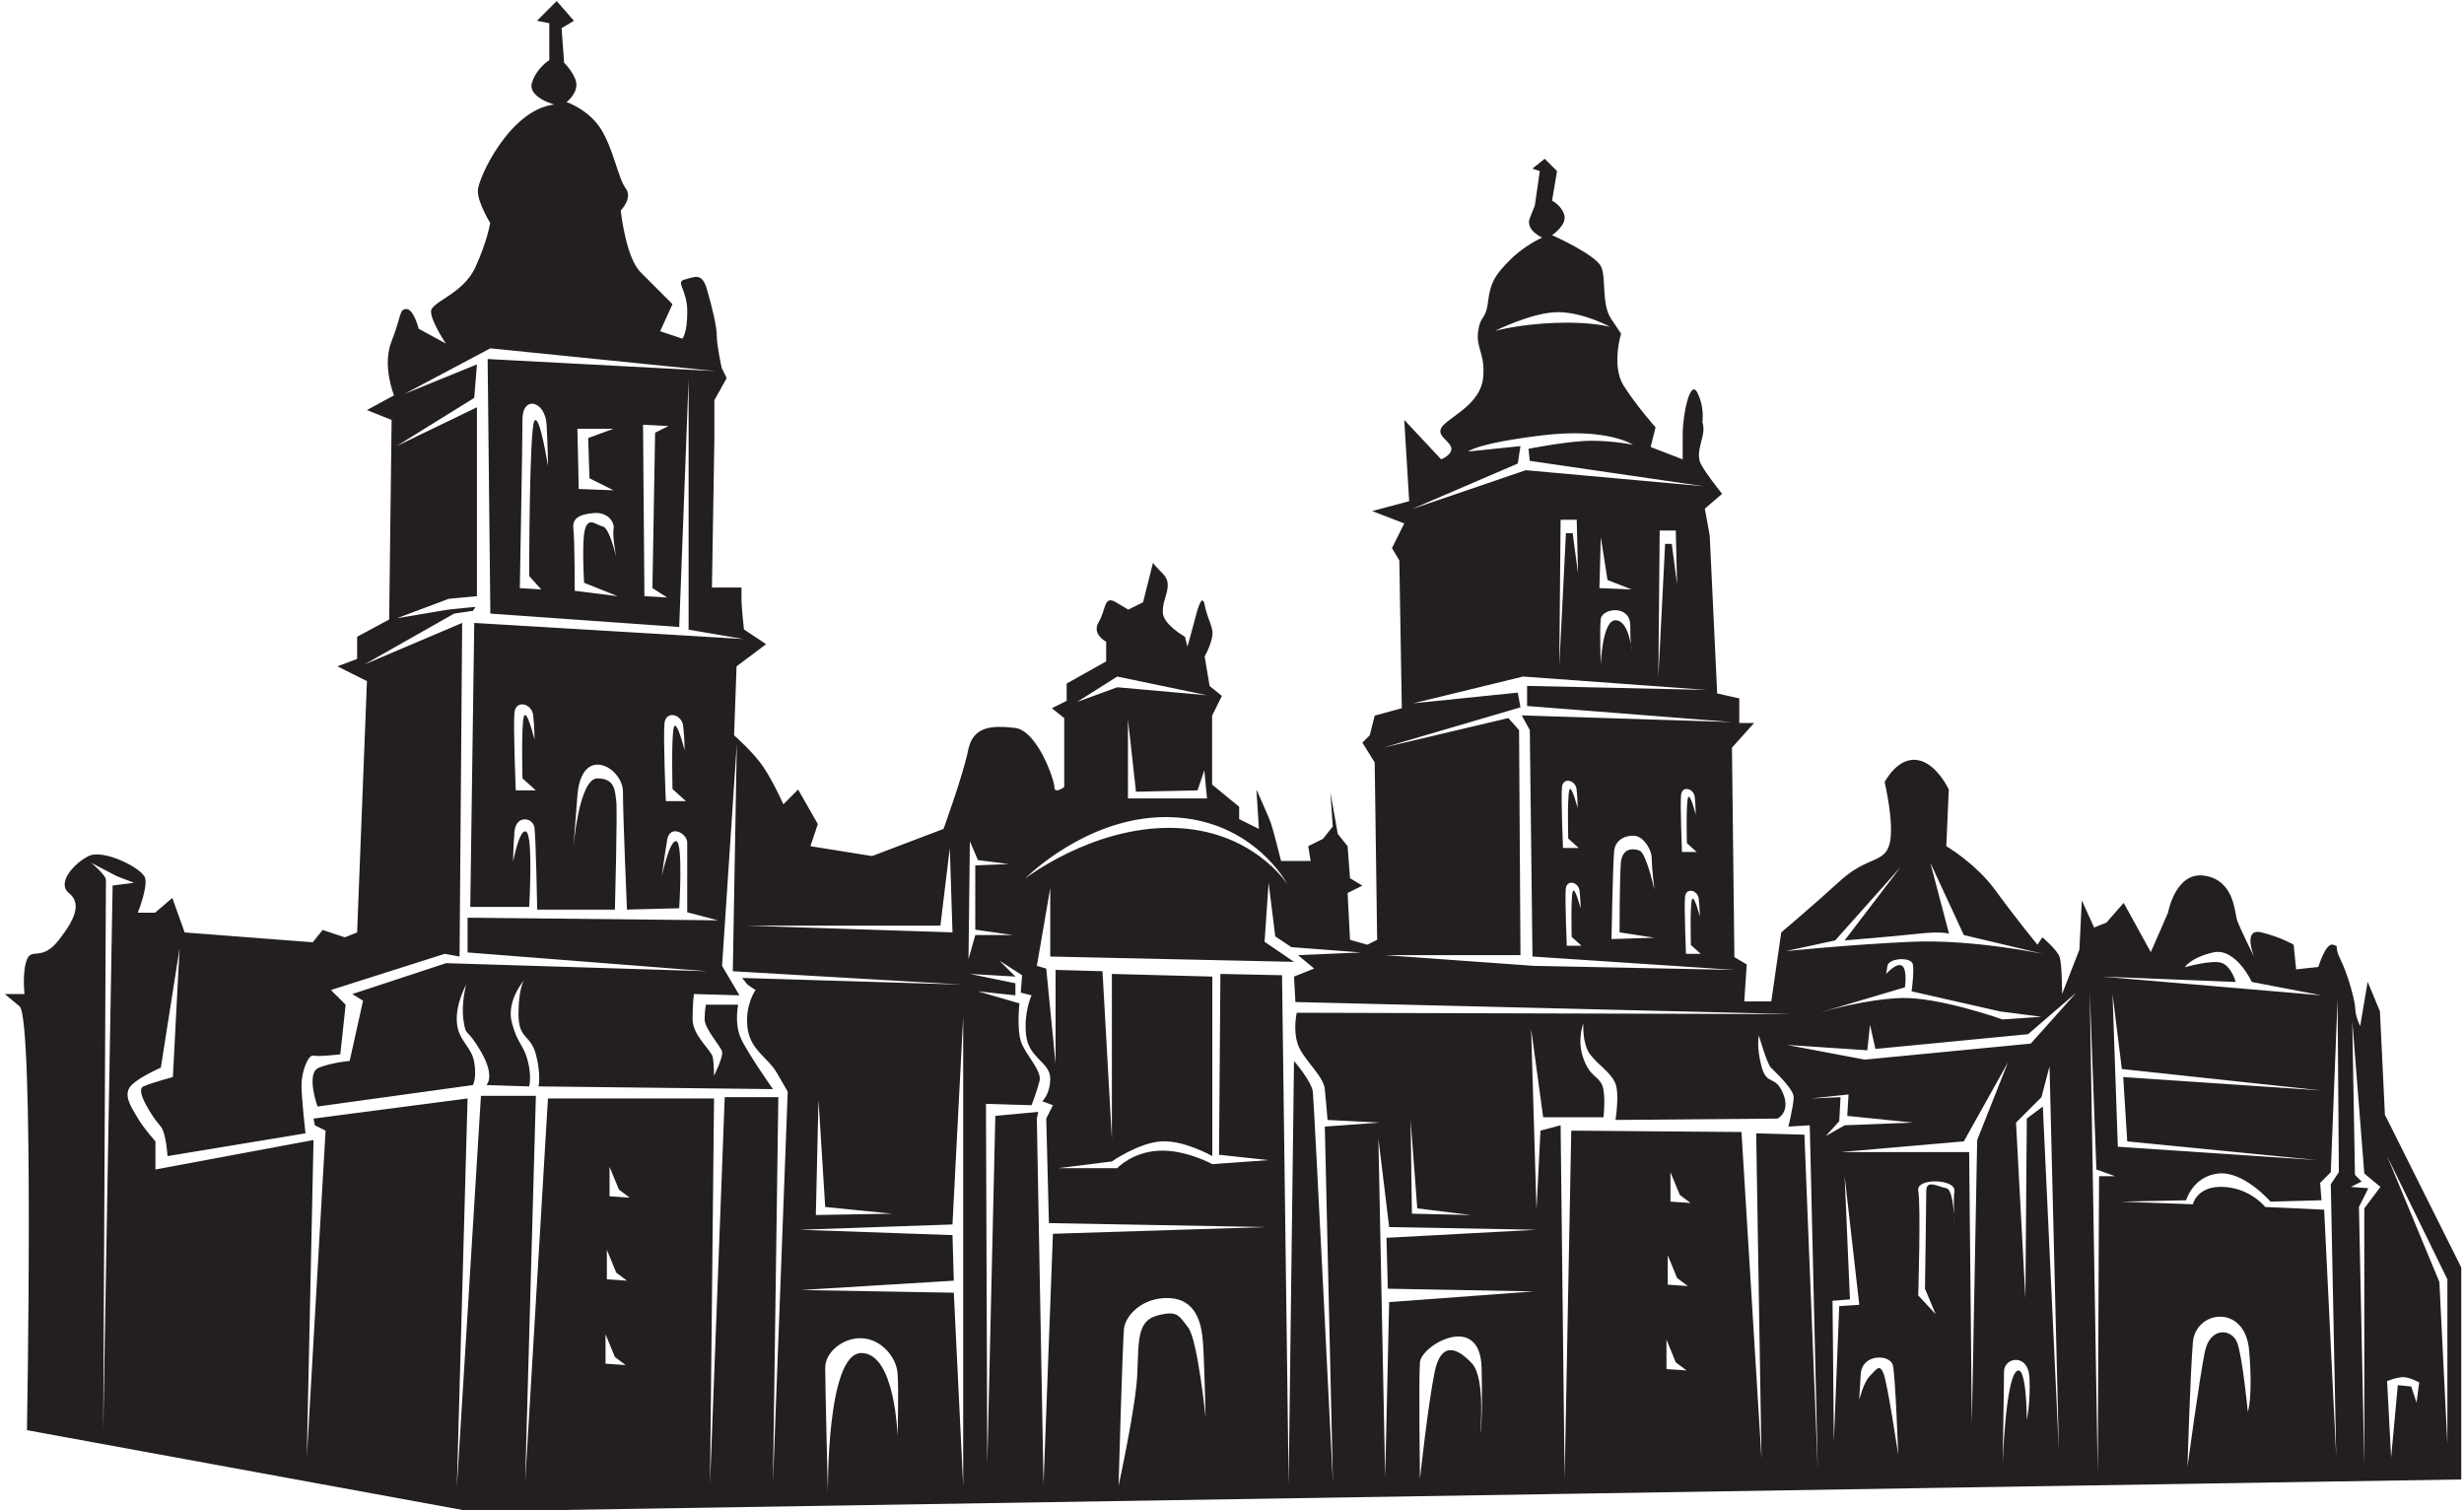 <?xml version="1.0" encoding="UTF-8"?>
<svg xmlns="http://www.w3.org/2000/svg" xmlns:xlink="http://www.w3.org/1999/xlink" width="545pt" height="334pt" viewBox="0 0 545 334" version="1.1">
<g id="surface1">
<path style=" stroke:none;fill-rule:nonzero;fill:rgb(13.73%,12.16%,12.549%);fill-opacity:1;" d="M 527.508 246.555 L 526.406 223.672 L 523.688 217.137 L 522.039 226.938 C 522.039 226.938 520.949 224.762 520.949 223.121 C 520.949 221.484 519.32 215.504 517.688 212.227 C 516.055 208.949 517.688 209.504 516.055 208.949 C 514.406 208.41 512.785 213.867 512.785 213.867 L 507.871 214.402 L 507.32 208.949 C 507.32 208.949 504.605 207.316 500.246 206.234 C 495.879 205.145 498.605 211.688 498.605 211.688 C 498.605 211.688 495.352 205.145 494.801 203.508 C 494.254 201.867 494.254 194.781 487.719 193.699 C 481.184 192.605 479.531 201.867 479.531 201.867 L 475.727 210.594 L 469.73 199.699 L 465.914 204.051 L 463.188 205.145 L 460.465 199.145 L 459.93 210.051 L 456.105 219.855 C 456.105 219.855 456.105 213.312 455.562 211.688 C 455.012 210.051 451.746 207.316 451.746 207.316 L 450.652 208.949 C 450.652 208.949 445.754 202.969 441.395 196.969 C 437.035 190.965 430.492 187.156 430.492 187.156 L 431.043 174.629 C 431.043 174.629 428.309 168.629 423.941 168.086 C 419.59 167.547 416.855 172.988 416.855 172.988 C 416.855 172.988 419.059 182.258 417.957 186.613 C 416.855 190.965 413.039 189.34 407.055 194.781 C 401.07 200.234 393.984 206.234 393.984 206.234 L 391.785 221.484 L 385.805 221.484 L 386.352 213.312 L 383.617 211.688 L 383.086 165.359 L 387.984 159.91 L 384.703 159.91 L 384.703 154.461 L 379.816 153.375 L 378.168 118.496 L 377.086 112.504 L 380.902 109.227 C 380.902 109.227 376.535 103.777 376 102.145 C 375.449 100.504 376 98.867 376.535 96.691 C 377.086 94.516 376.535 93.418 376.535 93.418 C 376.535 93.418 377.086 90.148 375.449 86.883 C 373.809 83.617 372.184 91.785 372.184 96.152 C 372.184 100.504 372.184 101.602 372.184 101.602 L 365.098 98.867 L 366.184 94.516 C 366.184 94.516 361.832 89.609 359.098 85.25 C 356.371 80.891 358.562 73.805 358.562 73.805 C 358.562 73.805 358.562 73.805 356.371 70.539 C 354.195 67.266 355.281 61.82 354.195 59.094 C 353.105 56.371 343.297 52.012 343.297 52.012 C 343.297 52.012 346.562 49.828 346.02 47.645 C 345.473 45.469 343.297 44.379 343.297 44.379 L 344.395 37.844 L 341.66 35.117 L 338.938 37.293 L 340.578 37.844 L 339.48 45.469 C 339.48 45.469 339.48 45.469 338.387 48.195 C 337.305 50.918 341.113 52.555 341.113 52.555 C 341.113 52.555 337.305 54.188 334.035 57.453 C 330.762 60.73 329.676 62.363 329.129 66.723 C 328.586 71.078 327.492 69.445 326.949 73.266 C 326.402 77.082 328.586 78.156 328.035 83.617 C 327.492 89.066 321.5 91.785 319.324 93.969 C 317.141 96.152 320.41 97.242 320.949 98.867 C 321.5 100.504 318.773 101.602 318.773 101.602 L 310.602 92.883 L 311.691 110.855 L 303.516 113.035 L 310.602 115.77 L 307.883 121.223 L 309.508 123.938 L 310.059 156.645 L 304.062 158.277 L 302.973 162.629 L 301.34 164.262 L 304.062 168.629 L 304.605 207.867 L 302.422 208.949 L 298.605 207.867 L 298.07 197.508 L 301.34 195.883 L 298.605 194.242 L 298.07 187.156 L 295.891 184.434 L 294.254 175.172 L 294.789 182.797 L 292.621 185.531 L 289.355 187.156 L 289.895 190.426 L 283.355 190.426 C 283.355 190.426 281.719 183.891 281.172 182.258 C 280.621 180.613 277.902 174.629 277.902 174.629 L 278.453 183.34 L 274.086 181.164 L 274.086 178.438 L 268.102 173.527 L 268.102 158.277 L 270.27 153.918 L 267.551 151.734 L 266.449 145.191 C 266.449 145.191 268.637 141.375 268.102 139.207 C 267.551 137.023 267 136.473 266.449 133.758 C 265.902 131.023 264.816 134.84 264.281 137.023 C 263.734 139.207 262.641 143.016 262.641 143.016 L 262.102 140.84 C 262.102 140.84 257.191 138.109 257.191 135.391 C 257.191 132.664 258.281 131.574 258.281 129.391 C 258.281 127.207 256.648 126.672 255.016 124.488 L 252.832 133.207 L 249.566 134.84 C 249.566 134.84 249.566 134.84 246.832 133.207 C 244.113 131.574 244.664 134.84 243.023 137.566 C 241.391 140.289 244.664 141.926 244.664 141.926 L 244.664 146.285 L 235.93 151.191 L 235.93 155.012 L 232.664 156.645 L 235.395 158.828 L 235.395 174.078 C 235.395 174.078 233.215 175.715 233.215 174.078 C 233.215 172.445 229.395 161.547 224.496 160.996 C 219.594 160.461 215.227 160.461 214.145 165.902 C 213.051 171.355 208.691 183.34 208.691 183.34 L 192.891 189.34 L 179.254 187.156 L 180.895 182.258 L 176.535 174.629 L 173.27 177.895 C 173.27 177.895 171.086 172.988 168.902 169.715 C 166.734 166.445 162.367 162.629 162.367 162.629 L 162.918 147.375 L 169.453 142.477 L 164.551 139.207 C 164.551 139.207 164.004 134.289 164.004 132.664 C 164.004 131.023 164.004 129.938 164.004 129.938 L 157.469 129.938 L 158.008 97.242 L 158.008 88.516 L 160.734 83.617 L 159.645 81.434 C 159.645 81.434 158.551 76.531 158.551 74.348 C 158.551 72.172 157.469 67.812 156.367 63.996 C 155.285 60.18 153.648 61.27 151.469 61.82 C 149.289 62.363 152.016 63.996 152.016 68.898 C 152.016 73.805 150.926 74.898 150.926 74.898 L 146.016 73.266 L 148.742 67.266 C 148.742 67.266 144.934 63.453 141.656 60.18 C 138.391 56.91 137.297 46.559 137.297 46.559 C 137.297 46.559 140.023 43.828 138.391 41.652 C 136.758 39.477 135.664 32.934 132.938 28.574 C 130.215 24.215 125.312 22.574 125.312 22.574 C 125.312 22.574 127.488 20.949 127.488 18.766 C 127.488 16.59 124.77 13.855 124.77 13.855 L 124.215 6.23 L 126.945 4.598 L 123.129 0.234 L 118.762 4.598 L 121.496 5.137 L 121.496 13.312 C 121.496 13.312 118.762 14.945 117.68 18.223 C 116.594 21.488 122.59 23.121 122.59 23.121 C 112.777 24.215 105.691 39.477 105.691 42.199 C 105.691 44.926 108.418 49.285 108.418 49.285 C 108.418 49.285 107.879 53.094 105.152 59.094 C 102.426 65.09 95.332 66.723 95.332 68.898 C 95.332 71.078 98.609 75.98 98.609 75.98 L 92.609 72.715 C 92.609 72.715 91.523 68.355 89.891 68.355 C 88.25 68.355 88.797 69.996 86.621 75.438 C 84.441 80.891 87.156 87.434 87.156 87.434 L 81.164 90.699 L 86.621 92.883 L 86.074 137.023 L 78.988 140.84 L 78.988 145.742 L 74.629 147.375 L 81.164 150.645 L 78.988 206.234 L 76.266 207.316 L 71.363 205.684 L 69.18 208.41 L 40.844 206.234 L 38.117 198.602 L 34.301 201.867 L 30.48 201.867 C 30.48 201.867 32.664 196.426 32.117 194.242 C 31.582 192.059 22.855 187.699 19.598 189.34 C 16.312 190.965 12.504 195.332 15.23 197.508 C 17.953 199.699 16.863 202.969 13.047 207.867 C 9.238 212.77 7.055 209.504 5.961 212.227 C 4.871 214.953 5.418 219.855 5.418 219.855 L 1.062 219.855 C 1.062 219.855 1.062 219.855 4.328 222.578 C 7.594 225.305 5.961 316.316 5.961 316.316 L 104.059 334.297 L 544.395 327.219 L 544.395 280.344 Z M 208.004 204.738 L 210.082 187.555 L 210.676 206.219 L 165.328 204.738 Z M 22.832 316.441 C 22.832 316.441 23.43 195.852 23.43 194.66 C 23.43 193.484 20.16 190.812 20.16 190.812 L 25.793 193.773 L 29.652 195.258 L 24.91 195.852 Z M 133.938 301.621 L 133.938 295.109 L 136.008 300.141 L 138.383 301.918 Z M 134.23 282.957 L 134.23 276.438 L 136.305 281.477 L 138.672 283.254 Z M 134.824 264.59 L 134.824 258.07 L 136.902 263.105 L 139.27 264.887 Z M 198.523 317.621 C 198.523 317.621 198.035 299.258 190.523 299.258 C 182.727 299.258 183.117 330.363 183.117 330.363 C 183.117 330.363 182.523 306.066 182.523 302.508 C 182.523 298.957 186.676 295.699 190.82 295.996 C 194.965 296.285 198.234 300.141 198.523 303.699 C 198.82 307.246 198.523 317.621 198.523 317.621 Z M 213.043 328.586 L 210.969 285.918 L 177.195 285.324 L 210.969 283.254 L 210.676 273.176 L 176.891 271.992 L 210.676 270.82 L 213.043 224.887 Z M 180.453 268.734 L 181.039 243.262 L 182.523 266.957 L 197.332 268.438 Z M 164.156 216.297 L 165.328 217.777 L 167.117 218.969 C 167.117 218.969 164.75 222.219 165.328 227.258 C 165.941 232.297 169.789 233.777 171.855 237.328 C 173.934 240.887 174.23 241.473 174.23 241.473 L 170.965 328 L 172.156 242.664 L 160.301 242.664 L 157.047 328.289 L 157.934 242.953 L 121.199 242.953 L 116.16 327.699 L 118.527 242.367 L 106.379 242.367 L 101.051 328.883 L 103.418 242.953 L 69.348 247.406 L 69.645 248.887 L 72.012 250.07 L 67.859 322.363 L 69.348 252.145 L 34.383 258.664 L 34.383 252.445 C 34.383 252.445 31.719 249.473 30.535 247.406 C 29.344 245.336 27.566 242.953 28.461 240.887 C 29.344 238.816 35.574 236.145 35.574 236.145 L 39.719 209.777 L 38.238 238.219 C 38.238 238.219 33.789 239.398 31.719 240.289 C 29.652 241.184 34.383 247.703 34.383 247.703 C 34.383 247.703 34.383 247.703 35.574 249.176 C 36.758 250.664 37.047 255.703 37.047 255.703 L 67.57 250.664 C 67.57 250.664 66.684 242.953 66.684 239.992 C 66.684 237.035 68.156 233.184 69.348 233.48 C 70.531 233.777 75.273 233.184 75.273 233.184 L 76.453 222.219 L 73.195 218.969 L 98.379 210.961 L 101.648 211.562 L 102.227 137.777 L 80.602 146.965 L 100.457 135.711 L 104.594 135.105 L 105.188 134.223 L 99.266 134.816 L 87.812 136.734 L 99.266 132.441 L 105.496 131.855 L 105.496 90.082 L 87.707 98.672 L 104.898 88.004 L 105.496 80.594 L 89.492 87.113 L 108.457 77.043 L 158.23 82.074 L 107.859 79.41 L 108.457 135.711 L 150.23 138.672 L 152.309 83.859 L 152.309 139.262 L 164.445 141.336 L 104.898 137.777 L 104.016 200.586 L 117.047 200.586 C 117.047 200.586 117.938 185.195 116.457 184.004 C 114.977 182.812 113.496 190.523 113.496 190.523 C 113.496 190.523 113.496 187.852 113.785 184.004 C 114.082 180.141 117.938 180.734 118.227 183.109 C 118.527 185.484 118.824 201.18 118.824 201.18 L 136.008 201.18 C 136.008 201.18 136.598 178.965 136.305 177.188 C 136.008 175.406 136.305 172.156 132.152 172.156 C 128.023 172.156 126.836 187.43 126.824 187.547 C 126.828 187.488 126.891 186.691 127.711 175.996 C 128.594 164.445 137.785 169.773 137.785 175.109 C 137.785 180.445 138.672 201.18 138.672 201.18 L 150.23 200.883 C 150.23 200.883 151.117 186.66 149.637 186.078 C 148.152 185.484 146.383 193.773 146.383 193.773 C 146.383 193.773 146.973 189.332 147.566 185.773 C 148.152 182.227 152.004 184.301 152.004 186.371 C 152.004 188.438 152.004 201.773 152.004 201.773 L 158.816 203.555 L 103.418 202.969 L 103.418 210.66 L 156.453 214.812 L 98.676 213.027 L 77.934 219.855 L 80.301 221.336 L 77.34 234.664 C 77.34 234.664 73.492 234.961 70.531 236.145 C 67.57 237.328 70.234 244.738 70.234 244.738 L 104.594 239.992 C 104.594 239.992 105.496 238.512 104.898 234.961 C 104.305 231.41 101.344 230.223 101.051 226.074 C 100.754 221.922 103.121 217.777 103.121 217.777 C 103.121 217.777 101.938 221.922 102.531 225.77 C 103.121 229.625 103.121 226.961 106.379 232.586 C 109.641 238.219 107.57 239.992 107.57 239.992 L 117.047 240.289 C 117.047 240.289 117.648 238.219 116.746 234.664 C 115.863 231.113 114.383 230.816 113.195 226.074 C 112 221.336 115.863 216.883 115.863 216.883 C 115.863 216.883 114.68 218.66 114.68 224.297 C 114.68 229.922 117.344 228.738 118.527 233.184 C 119.711 237.625 119.121 240.289 119.121 240.289 L 170.965 240.887 C 170.965 240.887 165.328 232.895 163.863 229.625 C 162.383 226.371 163.27 222.219 163.27 222.219 L 156.152 222.219 C 156.152 222.219 155.855 223.41 155.855 225.48 C 155.855 227.551 159.414 231.41 159.711 232.586 C 160.012 233.777 157.934 237.922 157.934 237.922 C 157.934 237.922 157.934 235.258 157.637 233.777 C 157.344 232.297 153.191 229.035 153.191 225.48 C 153.191 221.922 153.48 219.855 153.48 219.855 L 163.559 220.145 L 159.711 213.625 L 162.973 164.445 L 162.086 214.812 L 213.043 217.777 Z M 147.566 132.152 L 142.535 131.855 L 142.23 93.938 L 147.855 94.227 L 144.902 95.707 L 144.305 130.078 Z M 126.824 117.047 C 126.527 114.672 128.008 113.785 131.266 113.48 C 134.527 113.191 136.008 115.559 135.711 117.047 C 135.414 118.52 136.305 123.258 136.305 123.258 C 136.305 123.258 134.824 116.746 133.344 116.441 C 131.863 116.152 130.383 114.371 129.488 116.738 C 128.594 119.113 129.191 128.895 129.191 128.895 L 136.598 131.855 L 127.121 130.672 C 127.121 130.672 127.121 119.41 126.824 117.047 Z M 130.383 105.785 L 135.711 108.441 L 128.008 108.152 L 127.711 94.824 L 135.711 94.824 L 130.094 96.891 Z M 119.711 130.367 L 114.977 130.078 C 114.977 130.078 115.562 98.074 115.562 92.746 C 115.562 87.418 120.602 88.594 120.898 93.938 C 121.199 99.266 121.199 103.113 121.199 103.113 C 121.199 103.113 119.41 91.555 118.227 93.043 C 117.047 94.516 117.047 127.406 117.047 127.406 Z M 148.75 174.523 L 151.711 177.188 L 147.27 177.188 C 147.27 177.188 146.672 162.965 146.973 160.004 C 147.27 157.039 150.824 157.934 151.117 160.598 C 151.422 163.262 151.422 165.926 151.422 165.926 C 151.422 165.926 149.637 158.82 149.039 160.887 C 148.453 162.965 148.75 174.523 148.75 174.523 Z M 115.562 172.156 L 118.527 174.812 L 114.082 174.812 C 114.082 174.812 113.496 160.598 113.785 157.637 C 114.082 154.664 117.648 155.559 117.938 158.23 C 118.227 160.887 118.227 163.551 118.227 163.551 C 118.227 163.551 116.457 156.445 115.863 158.52 C 115.273 160.598 115.562 172.156 115.562 172.156 Z M 405.918 207.996 L 420.438 191.707 L 408.004 207.996 C 408.004 207.996 418.965 207.105 424.285 206.516 C 429.621 205.922 431.102 206.516 431.102 206.516 L 426.957 190.812 L 434.371 206.812 L 451.844 210.961 C 451.844 210.961 436.141 207.699 422.812 208.297 C 409.469 208.891 394.965 210.371 394.965 210.371 Z M 420.734 213.625 C 419.547 212.738 417.188 215.41 417.188 215.41 C 417.188 215.41 417.188 215.41 417.477 213.625 C 417.766 211.855 422.812 211.562 423.102 213.336 C 423.406 215.105 422.812 219.258 422.812 219.258 L 442.363 223.699 L 451.547 224.887 L 442.949 225.48 C 442.949 225.48 428.734 220.441 420.438 220.738 C 412.863 221.004 404.066 223.496 402.59 223.934 L 402.367 223.996 C 402.367 223.996 402.445 223.973 402.59 223.934 L 421.332 218.371 C 421.332 218.371 421.926 214.52 420.734 213.625 Z M 344.594 69.043 C 350.219 69.043 356.152 72.301 356.152 72.301 C 356.152 72.301 352 71.109 343.996 71.414 C 335.996 71.707 330.66 73.188 330.66 73.188 C 330.66 73.188 338.961 69.043 344.594 69.043 Z M 335.707 102.523 L 336.305 98.672 L 324.746 99.859 C 324.746 99.859 326.523 98.074 341.035 96.297 C 355.559 94.516 361.184 98.371 361.184 98.371 C 361.184 98.371 357.035 97.488 352 97.488 C 346.961 97.488 338.082 99.266 338.082 99.266 L 338.371 101.93 L 376.887 107.555 L 337.48 103.996 L 312.293 112.594 Z M 370.945 129.191 L 369.77 120.297 L 368.297 120.297 L 366.809 149.637 L 367.098 117.344 L 370.656 117.344 Z M 353.77 130.078 L 354.074 118.816 L 355.559 128.289 L 360.887 130.367 Z M 360.887 143.703 C 360.887 143.703 360.793 143.516 360.711 142.5 C 360.379 140.621 359.48 137.191 357.328 137.191 C 354.363 137.191 354.074 146.965 354.074 146.965 C 354.074 146.965 353.77 139.262 354.074 136.895 C 354.363 134.52 360.594 133.633 360.594 138.375 C 360.594 140.441 360.648 141.719 360.711 142.5 C 360.84 143.211 360.887 143.703 360.887 143.703 Z M 349.035 126.824 L 347.848 117.93 L 346.363 117.93 L 344.891 147.262 L 345.184 114.961 L 348.746 114.961 Z M 336.305 156.445 L 335.707 153.191 L 312.586 155.559 L 336.883 149.637 L 377.465 152.59 L 337.77 151.703 L 337.77 156.148 L 383.105 159.703 L 336.594 158.23 L 338.371 161.484 L 338.961 211.562 L 383.695 214.52 L 339.266 213.625 L 306.379 211.258 L 336.305 211.258 L 335.996 161.484 L 333.633 158.82 L 306.07 165.332 Z M 373.113 186.492 L 375.289 188.438 L 372.031 188.438 C 372.031 188.438 371.605 178.031 371.824 175.852 C 372.031 173.684 374.641 174.332 374.855 176.285 C 375.074 178.246 375.074 180.195 375.074 180.195 C 375.074 180.195 373.77 174.988 373.344 176.5 C 372.898 178.031 373.113 186.492 373.113 186.492 Z M 372.703 198.371 C 372.914 196.203 375.543 196.852 375.738 198.809 C 375.969 200.762 375.969 202.707 375.969 202.707 C 375.969 202.707 374.656 197.5 374.215 199.02 C 373.785 200.539 374 209.016 374 209.016 L 376.184 210.969 L 372.914 210.969 C 372.914 210.969 372.488 200.539 372.703 198.371 Z M 365.922 207.402 L 356.441 207.699 C 356.441 207.699 356.738 190.812 357.035 188.148 C 357.328 185.484 359.992 184.602 361.777 184.891 C 363.559 185.195 365.344 187.852 365.344 189.93 C 365.344 192.004 365.922 196.738 365.922 196.738 C 365.922 196.738 364.137 188.734 362.672 188.148 C 361.184 187.555 358.809 187.555 358.512 190.812 C 358.223 194.074 358.223 206.219 358.223 206.219 Z M 346.867 185.469 L 349.188 187.555 L 345.707 187.555 C 345.707 187.555 345.25 176.445 345.48 174.125 C 345.707 171.805 348.488 172.508 348.723 174.586 C 348.945 176.676 348.945 178.754 348.945 178.754 C 348.945 178.754 347.555 173.191 347.098 174.812 C 346.641 176.445 346.867 185.469 346.867 185.469 Z M 346.324 196.594 C 346.547 194.414 349.16 195.074 349.371 197.027 C 349.602 198.98 349.602 200.938 349.602 200.938 C 349.602 200.938 348.289 195.73 347.848 197.242 C 347.418 198.77 347.633 207.227 347.633 207.227 L 349.816 209.184 L 346.547 209.184 C 346.547 209.184 346.121 198.77 346.324 196.594 Z M 247.113 149.637 L 266.973 153.773 L 247.113 152.004 L 238.223 155.262 Z M 266.973 176.594 L 249.488 176.594 L 249.488 159.117 L 251.262 175.109 L 264.887 174.812 L 266.375 170.367 Z M 227.137 193.93 C 229.688 191.508 242.559 180.219 258.969 180.734 C 277.34 181.332 284.742 195.555 284.742 195.555 C 284.742 195.555 277.031 183.406 259.262 183.109 C 241.488 182.812 226.672 194.371 226.672 194.371 C 226.672 194.371 226.828 194.203 227.137 193.93 Z M 214.523 186.078 L 216.297 190.227 L 223.121 191.109 L 215.715 191.406 L 215.715 205.621 L 224.008 206.812 L 215.715 206.812 L 214.219 212.145 Z M 262.816 293.629 C 260.742 290.957 260.449 289.773 256 290.957 C 251.566 292.148 251.855 296.285 251.566 303.699 C 251.262 311.109 247.41 328.586 247.41 328.586 C 247.41 328.586 248.297 296.883 248.602 293.918 C 248.895 290.957 252.742 286.812 258.672 287.109 C 264.59 287.398 265.781 292.727 266.078 296.883 C 266.375 301.035 266.664 313.469 266.664 313.469 C 266.664 313.469 264.887 296.293 262.816 293.629 Z M 232.891 272.879 L 230.816 328.289 L 229.336 247.406 L 229.641 245.922 L 220.152 246.809 L 218.371 323.844 L 218.082 244.145 L 228.16 244.445 C 228.16 244.445 229.336 241.473 229.93 239.105 C 230.523 236.738 226.672 233.184 225.777 230.223 C 224.891 227.258 225.488 221.922 225.488 221.922 L 216.297 219.258 L 224.594 220.145 L 224.594 217.48 L 214.523 215.41 L 224.594 215.996 L 221.035 212.449 L 226.074 215.699 L 225.777 219.547 L 228.16 220.145 C 228.16 220.145 226.371 223.996 226.969 229.035 C 227.562 234.07 232.297 234.961 232.297 238.512 C 232.297 242.07 230.523 243.555 230.523 243.555 L 232.891 244.445 L 231.41 247.406 L 232.008 270.516 L 280.012 271.398 Z M 290.379 241.473 C 290.07 239.105 286.215 234.664 286.215 234.664 L 285.031 328.289 L 283.566 215.699 L 269.934 215.41 L 269.629 255.406 L 280.598 256.59 L 268.145 257.48 C 268.145 257.48 262.223 254.215 256.297 254.512 C 250.375 254.816 247.113 258.375 247.113 258.375 L 234.082 258.375 L 245.93 256.887 C 245.93 256.887 251.855 252.738 256.895 252.445 C 261.926 252.145 268.145 255.703 268.145 255.703 L 268.145 215.996 L 245.93 215.41 L 245.93 251.848 L 243.855 214.812 L 233.48 214.52 L 233.48 235.258 L 231.41 214.219 L 229.336 213.625 L 232.297 196.445 L 232.297 211.562 L 286.215 212.738 L 279.703 208.297 L 280.598 195.258 L 282.07 207.105 L 285.637 209.484 L 301.035 210.66 L 287.109 211.258 L 290.668 214.219 L 286.215 215.996 L 286.527 221.625 L 396.438 224.297 L 286.82 223.996 C 286.82 223.996 285.926 227.848 287.109 231.113 C 288.301 234.363 292.734 237.93 293.031 240.887 C 293.34 243.855 293.629 247.703 293.629 247.703 L 305.188 248.289 L 293.031 249.176 L 294.82 328 C 294.82 328 290.668 243.855 290.379 241.473 Z M 325.332 268.734 L 312.293 268.438 L 312.004 247.703 L 313.477 267.262 Z M 327.402 317.035 C 327.402 317.035 328.594 304.883 325.621 301.621 C 322.668 298.363 318.812 296.293 317.332 303.402 C 315.859 310.516 314.07 327.098 314.07 327.098 C 314.07 327.098 313.781 305.18 314.07 301.324 C 314.363 297.477 327.402 290.066 327.707 302.508 C 327.996 314.961 327.402 317.035 327.402 317.035 Z M 306.965 285.031 L 339.266 285.629 L 307.262 287.996 L 306.379 326.805 L 304.883 251.848 L 307.262 271.398 L 339.848 271.992 L 306.668 273.773 Z M 368.598 302.805 L 368.598 296.285 L 370.656 301.324 L 373.039 303.102 Z M 368.887 284.141 L 368.887 277.629 L 370.945 282.664 L 373.328 284.438 Z M 369.48 265.773 L 369.48 259.262 L 371.551 264.289 L 373.926 266.07 Z M 399.109 250.965 L 388.441 250.664 L 389.617 322.656 L 385.191 250.375 L 347.539 250.07 L 346.074 327.098 L 345.184 248.887 L 340.73 250.07 L 339.848 267.551 L 338.66 227.559 L 341.324 247.105 L 354.664 247.105 C 354.664 247.105 355.25 242.07 354.363 239.992 C 353.48 237.922 351.699 238.219 350.211 234.07 C 348.746 229.922 350.211 226.371 350.211 226.371 C 350.211 226.371 349.922 230.816 351.699 233.184 C 353.48 235.547 356.441 237.328 357.328 239.703 C 358.223 242.07 357.328 247.703 357.328 247.703 L 393.176 247.406 C 393.176 247.406 396.141 245.922 394.359 241.773 C 392.598 237.625 390.812 240.289 389.617 235.855 C 388.441 231.41 389.039 229.035 389.039 229.035 C 389.039 229.035 390.812 235.258 391.711 236.145 C 392.598 237.031 396.734 240.887 396.734 242.664 C 396.734 244.445 395.559 249.176 395.559 249.176 L 400.293 248.887 L 402.062 325.035 Z M 400.59 242.953 L 408.871 242.07 L 408.582 246.809 L 423.102 248.289 L 408.004 248.887 L 403.836 251.262 L 406.812 247.992 L 407.102 242.664 Z M 405.621 318.805 L 405.328 287.699 L 409.18 287.398 L 408.004 260.148 L 411.246 288.59 L 406.812 288.883 Z M 416.582 303.699 C 415.695 301.621 415.102 302.805 413.621 304.285 C 412.148 305.77 411.246 309.621 411.246 309.621 C 411.246 309.621 411.246 308.734 411.559 303.996 C 411.852 299.258 418.062 299.551 418.66 301.918 C 419.254 304.285 419.852 321.77 419.852 321.77 C 419.852 321.77 417.477 305.77 416.582 303.699 Z M 432.18 268.562 C 432.285 270.125 432.285 271.398 432.285 271.398 C 432.285 271.398 432.219 270.152 432.18 268.562 C 432.016 266.133 431.594 262.992 430.516 262.809 C 428.734 262.512 426.062 260.734 426.062 263.406 C 426.062 266.07 425.773 285.031 425.773 285.031 L 428.141 290.66 L 424.285 286.516 C 424.285 286.516 424.891 266.359 424.285 263.406 C 423.707 260.434 432.586 260.734 432.285 263.406 C 432.133 264.781 432.137 266.867 432.18 268.562 Z M 436.141 314.961 L 435.547 254.816 L 407.102 254.816 L 434.371 252.445 L 444.137 234.961 L 437.324 252.145 Z M 448.297 314.066 C 448.297 314.066 448.297 301.035 445.914 303.402 C 443.555 305.77 442.949 323.844 442.949 323.844 C 442.949 323.844 443.258 306.66 443.258 303.402 C 443.258 300.141 448.586 299.258 448.875 304.594 C 449.18 309.918 448.297 314.066 448.297 314.066 Z M 451.844 244.738 L 448.297 247.406 L 447.988 287.109 L 445.914 248.289 L 451.547 242.664 L 453.324 235.855 L 455.395 320.883 Z M 449.18 230.816 L 412.445 234.363 L 395.254 231.113 L 413.023 232.297 L 413.621 226.664 L 414.812 232 L 448.586 228.738 L 459.242 219.547 Z M 494.512 217.184 C 494.512 217.184 493.625 213.93 491.551 213.027 C 489.48 212.145 483.25 213.93 483.25 213.93 C 483.25 213.93 484.434 211.855 489.473 210.66 C 494.512 209.484 498.07 217.184 498.07 217.184 L 513.477 220.145 L 464.883 215.996 Z M 464.281 260.148 L 463.984 325.625 L 462.211 218.969 L 463.691 258.664 L 467.84 260.148 Z M 467.258 219.855 L 469.32 236.441 L 513.477 241.184 L 469.625 238.219 L 470.512 252.445 L 512.582 256.59 L 468.434 253.629 Z M 497.184 312.285 C 497.184 312.285 495.992 299.844 494.801 296.883 C 493.625 293.918 488.879 293.324 487.688 298.957 C 486.504 304.594 483.84 324.441 483.84 324.441 C 483.84 324.441 484.441 303.996 485.031 296.883 C 485.625 289.773 496.578 288.293 497.473 298.668 C 498.359 309.035 497.184 312.285 497.184 312.285 Z M 516.727 322.066 L 514.07 267.551 L 501.031 266.957 C 501.031 266.957 497.77 262.809 491.84 262.512 C 485.914 262.223 485.031 266.359 485.031 266.359 L 469.027 265.773 L 483.539 265.473 C 483.539 265.473 485.031 260.148 490.664 259.551 C 496.289 258.957 502.207 265.773 502.207 265.773 L 513.477 265.473 L 513.184 261.629 L 515.535 259.262 L 517.031 221.035 L 517.32 259.262 L 515.535 261.918 Z M 522.949 267.262 L 522.949 324.145 L 521.766 266.957 L 523.844 262.809 L 519.992 262.512 L 522.359 261.328 L 520.879 259.848 L 520.285 225.77 L 522.949 259.551 L 526.516 262.512 Z M 534.5 310.219 L 533.324 306.66 L 530.359 306.363 L 528.879 322.363 L 527.992 305.477 C 527.992 305.477 530.07 304.594 531.535 304.594 C 533.031 304.594 535.094 305.77 535.094 305.77 Z M 541.324 319.402 L 539.555 283.551 L 527.992 255.703 L 541.324 282.957 L 541.324 319.402 "/>
</g>
</svg>
